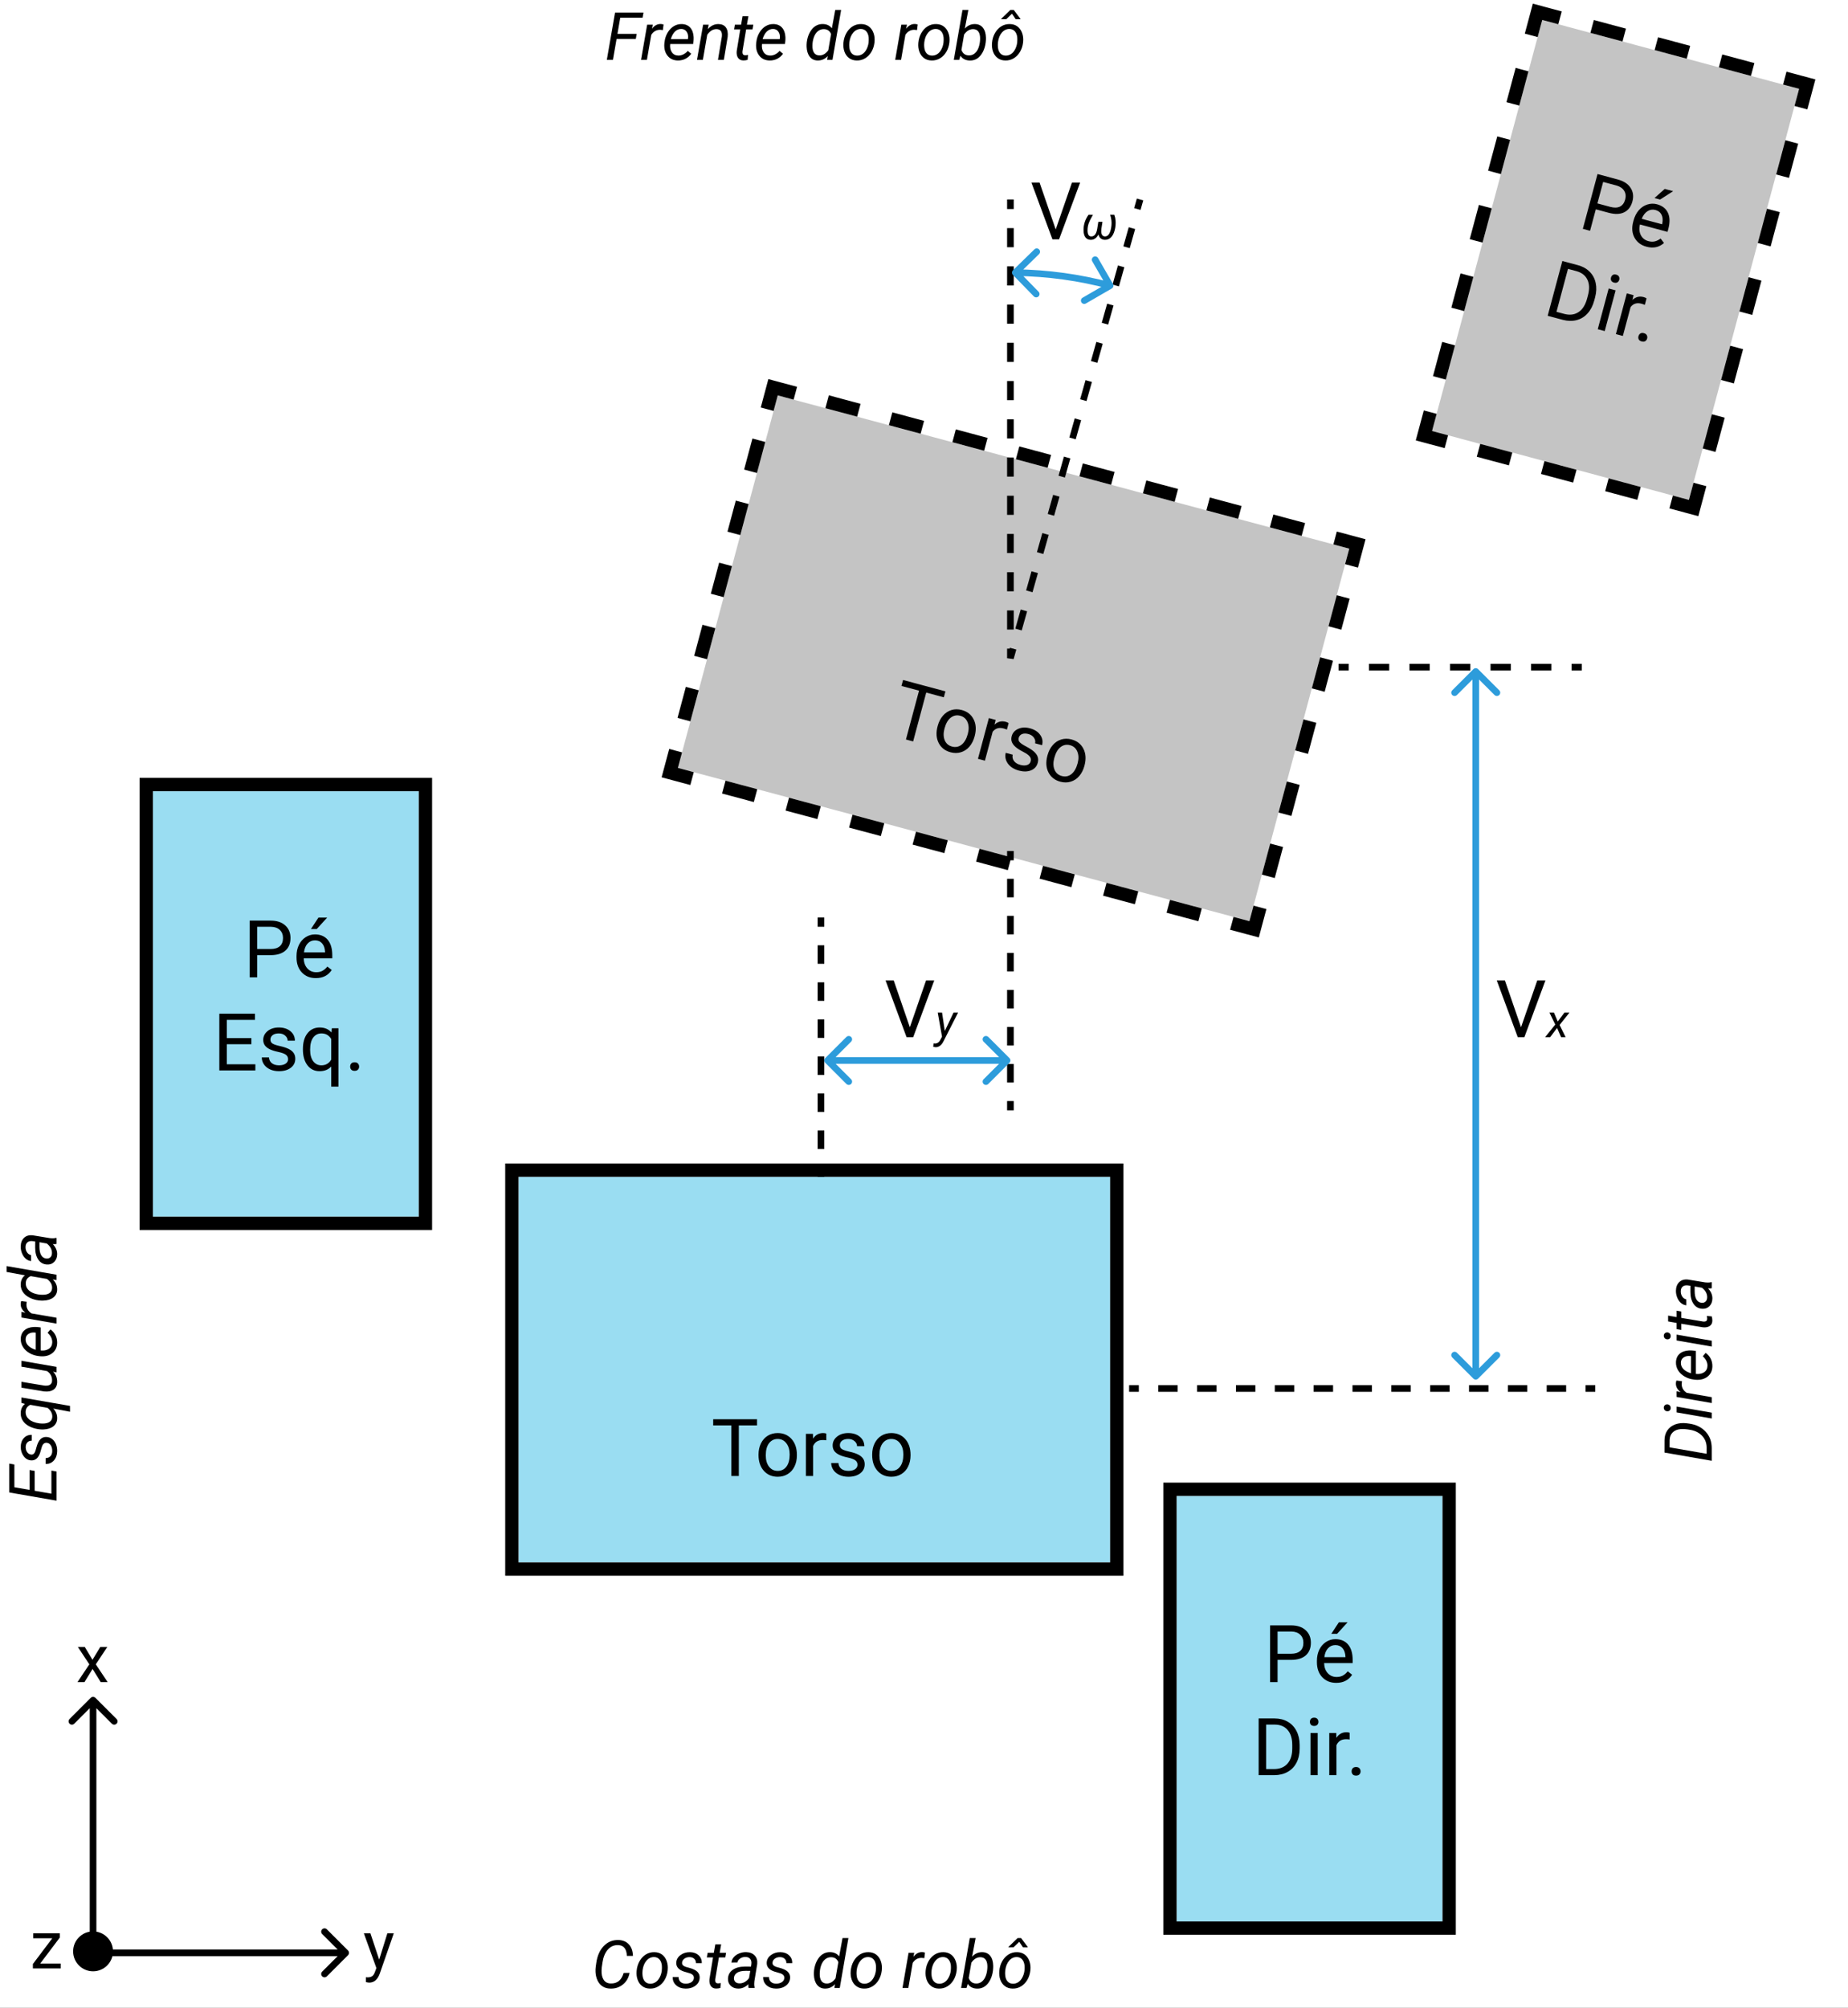 <svg width="278" height="302" viewBox="0 0 278 302" version="1.1" xmlns="http://www.w3.org/2000/svg" xmlns:xlink="http://www.w3.org/1999/xlink">
<rect x="0" y="0" width="278" height="302" fill="#333333" stroke="none"/>
<title>velocities-diagram</title>
<desc>Created using Figma</desc>
<g id="Canvas" transform="translate(-813 438)">
<clipPath id="clip-0" clip-rule="evenodd">
<path d="M 813 -438L 1091 -438L 1091 -136L 813 -136L 813 -438Z" fill="#FFFFFF"/>
</clipPath>
<g id="velocities-diagram" clip-path="url(#clip-0)">
<path d="M 813 -438L 1091 -438L 1091 -136L 813 -136L 813 -438Z" fill="#FFFFFF"/>
<g id="Group">
<g id="Rectangle">
<use xlink:href="#path0_fill" transform="translate(836 -319)" fill="#9ADDF2"/>
</g>
<g id="Rectangle (Stroke)">
<use xlink:href="#path1_fill" transform="translate(834 -321)"/>
</g>
<g id="P&#195;&#169; Esq.">
<use xlink:href="#path2_fill" transform="translate(845 -302)"/>
</g>
</g>
<g id="Group">
<g id="Rectangle">
<use xlink:href="#path0_fill" transform="translate(990 -213)" fill="#9ADDF2"/>
</g>
<g id="Rectangle (Stroke)">
<use xlink:href="#path1_fill" transform="translate(988 -215)"/>
</g>
<g id="P&#195;&#169; Dir.">
<use xlink:href="#path3_fill" transform="translate(1001 -196)"/>
</g>
</g>
<g id="Group">
<g id="Rectangle">
<use xlink:href="#path0_fill" transform="matrix(0.966 0.259 -0.259 0.966 1045 -435)" fill="#C4C4C4"/>
</g>
<g id="Rectangle (Stroke)">
<use xlink:href="#path4_fill" transform="matrix(0.966 0.259 -0.259 0.966 1043.59 -437.449)"/>
</g>
<g id="P&#195;&#169; Dir.">
<use xlink:href="#path3_fill" transform="matrix(0.966 0.259 -0.259 0.966 1051 -415)"/>
</g>
</g>
<g id="Rectangle">
<g id="Rectangle">
<use xlink:href="#path5_fill" transform="translate(891 -261)" fill="#9ADDF2"/>
</g>
<g id="Rectangle (Stroke)">
<use xlink:href="#path6_fill" transform="translate(889 -263)"/>
</g>
<g id="Torso">
<use xlink:href="#path7_fill" transform="translate(920 -227)"/>
</g>
</g>
<g id="Rectangle">
<g id="Rectangle">
<use xlink:href="#path5_fill" transform="matrix(0.966 0.259 -0.259 0.966 930 -378.529)" fill="#C4C4C4"/>
</g>
<g id="Rectangle (Stroke)">
<use xlink:href="#path8_fill" transform="matrix(0.966 0.259 -0.259 0.966 928.586 -380.979)"/>
</g>
<g id="Torso">
<use xlink:href="#path7_fill" transform="matrix(0.966 0.259 -0.259 0.966 949.212 -338.182)"/>
</g>
</g>
<g id="Line">
<use xlink:href="#path9_stroke" transform="matrix(1 -2.62903e-24 2.71545e-24 1 982.856 -229.161)"/>
</g>
<g id="Line">
<use xlink:href="#path10_stroke" transform="matrix(1 -2.62903e-24 2.71545e-24 1 1014.36 -337.657)"/>
</g>
<g id="Line">
<use xlink:href="#path11_stroke" transform="matrix(6.12323e-17 1 -1 6.12323e-17 936.5 -300)"/>
</g>
<g id="Line">
<use xlink:href="#path12_stroke" transform="matrix(6.12323e-17 1 -1 6.12323e-17 984.5 -408)"/>
</g>
<g id="Line">
<use xlink:href="#path11_stroke" transform="matrix(2.77556e-17 -1 1 2.77556e-17 965 -271)"/>
</g>
<g id="Line 3">
<use xlink:href="#path13_stroke" transform="translate(937.5 -278.5)" fill="#2D9CDB"/>
</g>
<g id="Vy">
<use xlink:href="#path14_fill" transform="translate(946 -293)"/>
</g>
<g id="Vx">
<use xlink:href="#path15_fill" transform="translate(1038 -293)"/>
</g>
<g id="V&#207;&#137;">
<use xlink:href="#path16_fill" transform="translate(968 -413)"/>
</g>
<g id="Arrow 2">
<use xlink:href="#path17_stroke" transform="matrix(6.12323e-17 1 -1 6.12323e-17 1035 -337)" fill="#2D9CDB"/>
</g>
<g id="Ellipse 3">
<use xlink:href="#path18_stroke" transform="translate(965.736 -396.995)" fill="#2D9CDB"/>
</g>
<g id="Axis">
<g id="x">
<use xlink:href="#path19_fill" transform="translate(823 -194)"/>
</g>
<g id="y">
<use xlink:href="#path20_fill" transform="translate(866.06 -150.931)"/>
</g>
<g id="z">
<use xlink:href="#path21_fill" transform="translate(816.06 -150.931)"/>
</g>
<g id="Arrow">
<use xlink:href="#path22_stroke" transform="matrix(-4.37114e-08 -1 1 -4.37114e-08 827 -144.278)"/>
</g>
<g id="Ellipse 2">
<use xlink:href="#path23_fill" transform="translate(824 -147.5)"/>
</g>
</g>
<g id="Frente do rob&#195;&#180;">
<use xlink:href="#path24_fill" transform="translate(904 -438)"/>
</g>
<g id="Costas do rob&#195;&#180;">
<use xlink:href="#path25_fill" transform="translate(902 -148)"/>
</g>
<g id="Direita">
<use xlink:href="#path26_fill" transform="matrix(6.12323e-17 -1 1 6.12323e-17 1061.5 -218)"/>
</g>
<g id="Esquerda">
<use xlink:href="#path27_fill" transform="matrix(6.12323e-17 -1 1 6.12323e-17 812.5 -212)"/>
</g>
</g>
</g>
<defs>
<path id="path0_fill" d="M 0 0L 40 0L 40 64L 0 64L 0 0Z"/>
<path id="path1_fill" fill-rule="evenodd" d="M 0 0L 2 0L 42 0L 44 0L 44 2L 44 66L 44 68L 42 68L 2 68L 0 68L 0 66L 0 2L 0 0ZM 4 2L 2 2L 2 4L 2 64L 2 66L 4 66L 40 66L 42 66L 42 64L 42 4L 42 2L 40 2L 4 2Z"/>
<path id="path2_fill" d="M 6.689 7.66L 6.689 11L 5.564 11L 5.564 2.469L 8.711 2.469C 9.645 2.469 10.375 2.707 10.902 3.184C 11.434 3.66 11.699 4.291 11.699 5.076C 11.699 5.904 11.44 6.543 10.92 6.992C 10.404 7.438 9.664 7.66 8.699 7.66L 6.689 7.66ZM 6.689 6.74L 8.711 6.74C 9.312 6.74 9.773 6.6 10.094 6.318C 10.414 6.033 10.574 5.623 10.574 5.088C 10.574 4.58 10.414 4.174 10.094 3.869C 9.773 3.564 9.334 3.406 8.775 3.395L 6.689 3.395L 6.689 6.74ZM 15.514 11.117C 14.654 11.117 13.955 10.836 13.416 10.273C 12.877 9.707 12.607 8.951 12.607 8.006L 12.607 7.807C 12.607 7.178 12.727 6.617 12.965 6.125C 13.207 5.629 13.543 5.242 13.973 4.965C 14.406 4.684 14.875 4.543 15.379 4.543C 16.203 4.543 16.844 4.814 17.301 5.357C 17.758 5.9 17.986 6.678 17.986 7.689L 17.986 8.141L 13.691 8.141C 13.707 8.766 13.889 9.271 14.236 9.658C 14.588 10.041 15.033 10.232 15.572 10.232C 15.955 10.232 16.279 10.154 16.545 9.998C 16.811 9.842 17.043 9.635 17.242 9.377L 17.904 9.893C 17.373 10.709 16.576 11.117 15.514 11.117ZM 15.379 5.434C 14.941 5.434 14.574 5.594 14.277 5.914C 13.98 6.23 13.797 6.676 13.727 7.25L 16.902 7.25L 16.902 7.168C 16.871 6.617 16.723 6.191 16.457 5.891C 16.191 5.586 15.832 5.434 15.379 5.434ZM 15.906 2.012L 17.219 2.012L 15.648 3.734L 14.775 3.734L 15.906 2.012ZM 5.816 21.057L 2.119 21.057L 2.119 24.08L 6.414 24.08L 6.414 25L 0.994 25L 0.994 16.469L 6.355 16.469L 6.355 17.395L 2.119 17.395L 2.119 20.137L 5.816 20.137L 5.816 21.057ZM 11.336 23.318C 11.336 23.025 11.225 22.799 11.002 22.639C 10.783 22.475 10.398 22.334 9.848 22.217C 9.301 22.1 8.865 21.959 8.541 21.795C 8.221 21.631 7.982 21.436 7.826 21.209C 7.674 20.982 7.598 20.713 7.598 20.4C 7.598 19.881 7.816 19.441 8.254 19.082C 8.695 18.723 9.258 18.543 9.941 18.543C 10.66 18.543 11.242 18.729 11.688 19.1C 12.137 19.471 12.361 19.945 12.361 20.523L 11.271 20.523C 11.271 20.227 11.145 19.971 10.891 19.756C 10.641 19.541 10.324 19.434 9.941 19.434C 9.547 19.434 9.238 19.52 9.016 19.691C 8.793 19.863 8.682 20.088 8.682 20.365C 8.682 20.627 8.785 20.824 8.992 20.957C 9.199 21.09 9.572 21.217 10.111 21.338C 10.654 21.459 11.094 21.604 11.43 21.771C 11.766 21.939 12.014 22.143 12.174 22.381C 12.338 22.615 12.42 22.902 12.42 23.242C 12.42 23.809 12.193 24.264 11.74 24.607C 11.287 24.947 10.699 25.117 9.977 25.117C 9.469 25.117 9.02 25.027 8.629 24.848C 8.238 24.668 7.932 24.418 7.709 24.098C 7.49 23.773 7.381 23.424 7.381 23.049L 8.465 23.049C 8.484 23.412 8.629 23.701 8.898 23.916C 9.172 24.127 9.531 24.232 9.977 24.232C 10.387 24.232 10.715 24.15 10.961 23.986C 11.211 23.818 11.336 23.596 11.336 23.318ZM 13.568 21.777C 13.568 20.781 13.797 19.994 14.254 19.416C 14.711 18.834 15.324 18.543 16.094 18.543C 16.844 18.543 17.436 18.795 17.869 19.299L 17.916 18.66L 18.912 18.66L 18.912 27.438L 17.828 27.438L 17.828 24.414C 17.391 24.883 16.809 25.117 16.082 25.117C 15.316 25.117 14.705 24.82 14.248 24.227C 13.795 23.629 13.568 22.838 13.568 21.854L 13.568 21.777ZM 14.652 21.9C 14.652 22.627 14.805 23.197 15.109 23.611C 15.418 24.025 15.832 24.232 16.352 24.232C 16.996 24.232 17.488 23.947 17.828 23.377L 17.828 20.271C 17.484 19.713 16.996 19.434 16.363 19.434C 15.84 19.434 15.424 19.643 15.115 20.061C 14.807 20.475 14.652 21.088 14.652 21.9ZM 20.676 24.432C 20.676 24.244 20.73 24.088 20.84 23.963C 20.953 23.838 21.121 23.775 21.344 23.775C 21.566 23.775 21.734 23.838 21.848 23.963C 21.965 24.088 22.023 24.244 22.023 24.432C 22.023 24.611 21.965 24.762 21.848 24.883C 21.734 25.004 21.566 25.064 21.344 25.064C 21.121 25.064 20.953 25.004 20.84 24.883C 20.73 24.762 20.676 24.611 20.676 24.432Z"/>
<path id="path3_fill" d="M 4.189 7.66L 4.189 11L 3.064 11L 3.064 2.469L 6.211 2.469C 7.145 2.469 7.875 2.707 8.402 3.184C 8.934 3.66 9.199 4.291 9.199 5.076C 9.199 5.904 8.939 6.543 8.42 6.992C 7.904 7.438 7.164 7.66 6.199 7.66L 4.189 7.66ZM 4.189 6.74L 6.211 6.74C 6.812 6.74 7.273 6.6 7.594 6.318C 7.914 6.033 8.074 5.623 8.074 5.088C 8.074 4.58 7.914 4.174 7.594 3.869C 7.273 3.564 6.834 3.406 6.275 3.395L 4.189 3.395L 4.189 6.74ZM 13.014 11.117C 12.154 11.117 11.455 10.836 10.916 10.273C 10.377 9.707 10.107 8.951 10.107 8.006L 10.107 7.807C 10.107 7.178 10.227 6.617 10.465 6.125C 10.707 5.629 11.043 5.242 11.473 4.965C 11.906 4.684 12.375 4.543 12.879 4.543C 13.703 4.543 14.344 4.814 14.801 5.357C 15.258 5.9 15.486 6.678 15.486 7.689L 15.486 8.141L 11.191 8.141C 11.207 8.766 11.389 9.271 11.736 9.658C 12.088 10.041 12.533 10.232 13.072 10.232C 13.455 10.232 13.779 10.154 14.045 9.998C 14.31 9.842 14.543 9.635 14.742 9.377L 15.404 9.893C 14.873 10.709 14.076 11.117 13.014 11.117ZM 12.879 5.434C 12.441 5.434 12.074 5.594 11.777 5.914C 11.48 6.23 11.297 6.676 11.227 7.25L 14.402 7.25L 14.402 7.168C 14.371 6.617 14.223 6.191 13.957 5.891C 13.691 5.586 13.332 5.434 12.879 5.434ZM 13.406 2.012L 14.719 2.012L 13.148 3.734L 12.275 3.734L 13.406 2.012ZM 1.342 25L 1.342 16.469L 3.75 16.469C 4.492 16.469 5.148 16.633 5.719 16.961C 6.289 17.289 6.729 17.756 7.037 18.361C 7.35 18.967 7.508 19.662 7.512 20.447L 7.512 20.992C 7.512 21.797 7.355 22.502 7.043 23.107C 6.734 23.713 6.291 24.178 5.713 24.502C 5.139 24.826 4.469 24.992 3.703 25L 1.342 25ZM 2.467 17.395L 2.467 24.08L 3.65 24.08C 4.518 24.08 5.191 23.811 5.672 23.271C 6.156 22.732 6.398 21.965 6.398 20.969L 6.398 20.471C 6.398 19.502 6.17 18.75 5.713 18.215C 5.26 17.676 4.615 17.402 3.779 17.395L 2.467 17.395ZM 10.225 25L 9.141 25L 9.141 18.66L 10.225 18.66L 10.225 25ZM 9.053 16.979C 9.053 16.803 9.105 16.654 9.211 16.533C 9.32 16.412 9.48 16.352 9.691 16.352C 9.902 16.352 10.062 16.412 10.172 16.533C 10.281 16.654 10.336 16.803 10.336 16.979C 10.336 17.154 10.281 17.301 10.172 17.418C 10.062 17.535 9.902 17.594 9.691 17.594C 9.48 17.594 9.32 17.535 9.211 17.418C 9.105 17.301 9.053 17.154 9.053 16.979ZM 15.029 19.633C 14.865 19.605 14.688 19.592 14.496 19.592C 13.785 19.592 13.303 19.895 13.049 20.5L 13.049 25L 11.965 25L 11.965 18.66L 13.02 18.66L 13.037 19.393C 13.393 18.826 13.896 18.543 14.549 18.543C 14.76 18.543 14.92 18.57 15.029 18.625L 15.029 19.633ZM 15.328 24.432C 15.328 24.244 15.383 24.088 15.492 23.963C 15.605 23.838 15.773 23.775 15.996 23.775C 16.219 23.775 16.387 23.838 16.5 23.963C 16.617 24.088 16.676 24.244 16.676 24.432C 16.676 24.611 16.617 24.762 16.5 24.883C 16.387 25.004 16.219 25.064 15.996 25.064C 15.773 25.064 15.605 25.004 15.492 24.883C 15.383 24.762 15.328 24.611 15.328 24.432Z"/>
<path id="path4_fill" fill-rule="evenodd" d="M 2 4.667L 1 4.667L 0 4.667L 0 2L 0 0L 2 0L 4.5 0L 4.5 1L 4.5 2L 4 2L 3 2L 2 2L 2 3L 2 4L 2 4.667ZM 9.5 2L 9.5 1L 9.5 0L 14.5 0L 14.5 1L 14.5 2L 9.5 2ZM 19.5 2L 19.5 1L 19.5 0L 24.5 0L 24.5 1L 24.5 2L 19.5 2ZM 29.5 2L 29.5 1L 29.5 0L 34.5 0L 34.5 1L 34.5 2L 29.5 2ZM 39.5 2L 39.5 1L 39.5 0L 42 0L 44 0L 44 2L 44 4.667L 43 4.667L 42 4.667L 42 4L 42 3L 42 2L 41 2L 40 2L 39.5 2ZM 42 10L 43 10L 44 10L 44 15.333L 43 15.333L 42 15.333L 42 10ZM 42 20.667L 43 20.667L 44 20.667L 44 26L 43 26L 42 26L 42 20.667ZM 42 31.333L 43 31.333L 44 31.333L 44 36.667L 43 36.667L 42 36.667L 42 31.333ZM 42 42L 43 42L 44 42L 44 47.333L 43 47.333L 42 47.333L 42 42ZM 42 52.667L 43 52.667L 44 52.667L 44 58L 43 58L 42 58L 42 52.667ZM 42 63.333L 43 63.333L 44 63.333L 44 66L 44 68L 42 68L 39.5 68L 39.5 67L 39.5 66L 40 66L 41 66L 42 66L 42 65L 42 64L 42 63.333ZM 2 10L 1 10L 0 10L 0 15.333L 1 15.333L 2 15.333L 2 10ZM 2 20.667L 1 20.667L 0 20.667L 0 26L 1 26L 2 26L 2 20.667ZM 2 31.333L 1 31.333L 0 31.333L 0 36.667L 1 36.667L 2 36.667L 2 31.333ZM 2 42L 1 42L 0 42L 0 47.333L 1 47.333L 2 47.333L 2 42ZM 2 52.667L 1 52.667L 0 52.667L 0 58L 1 58L 2 58L 2 52.667ZM 2 63.333L 1 63.333L 0 63.333L 0 66L 0 68L 2 68L 4.5 68L 4.5 67L 4.5 66L 4 66L 3 66L 2 66L 2 65L 2 64L 2 63.333ZM 9.5 66L 9.5 67L 9.5 68L 14.5 68L 14.5 67L 14.5 66L 9.5 66ZM 19.5 66L 19.5 67L 19.5 68L 24.5 68L 24.5 67L 24.5 66L 19.5 66ZM 29.5 66L 29.5 67L 29.5 68L 34.5 68L 34.5 67L 34.5 66L 29.5 66Z"/>
<path id="path5_fill" d="M 0 0L 89 0L 89 58L 0 58L 0 0Z"/>
<path id="path6_fill" fill-rule="evenodd" d="M 0 0L 2 0L 91 0L 93 0L 93 2L 93 60L 93 62L 91 62L 2 62L 0 62L 0 60L 0 2L 0 0ZM 4 2L 2 2L 2 4L 2 58L 2 60L 4 60L 89 60L 91 60L 91 58L 91 4L 91 2L 89 2L 4 2Z"/>
<path id="path7_fill" d="M 6.885 3.395L 4.143 3.395L 4.143 11L 3.023 11L 3.023 3.395L 0.287 3.395L 0.287 2.469L 6.885 2.469L 6.885 3.395ZM 7.107 7.771C 7.107 7.15 7.229 6.592 7.471 6.096C 7.717 5.6 8.057 5.217 8.49 4.947C 8.928 4.678 9.426 4.543 9.984 4.543C 10.848 4.543 11.545 4.842 12.076 5.439C 12.611 6.037 12.879 6.832 12.879 7.824L 12.879 7.9C 12.879 8.518 12.76 9.072 12.521 9.564C 12.287 10.053 11.949 10.434 11.508 10.707C 11.07 10.98 10.566 11.117 9.996 11.117C 9.137 11.117 8.439 10.818 7.904 10.221C 7.373 9.623 7.107 8.832 7.107 7.848L 7.107 7.771ZM 8.197 7.9C 8.197 8.604 8.359 9.168 8.684 9.594C 9.012 10.02 9.449 10.232 9.996 10.232C 10.547 10.232 10.984 10.018 11.309 9.588C 11.633 9.154 11.795 8.549 11.795 7.771C 11.795 7.076 11.629 6.514 11.297 6.084C 10.969 5.65 10.531 5.434 9.984 5.434C 9.449 5.434 9.018 5.646 8.689 6.072C 8.361 6.498 8.197 7.107 8.197 7.9ZM 17.303 5.633C 17.139 5.605 16.961 5.592 16.77 5.592C 16.059 5.592 15.576 5.895 15.322 6.5L 15.322 11L 14.238 11L 14.238 4.66L 15.293 4.66L 15.31 5.393C 15.666 4.826 16.17 4.543 16.822 4.543C 17.033 4.543 17.193 4.57 17.303 4.625L 17.303 5.633ZM 21.996 9.318C 21.996 9.025 21.885 8.799 21.662 8.639C 21.443 8.475 21.059 8.334 20.508 8.217C 19.961 8.1 19.525 7.959 19.201 7.795C 18.881 7.631 18.643 7.436 18.486 7.209C 18.334 6.982 18.258 6.713 18.258 6.4C 18.258 5.881 18.477 5.441 18.914 5.082C 19.355 4.723 19.918 4.543 20.602 4.543C 21.32 4.543 21.902 4.729 22.348 5.1C 22.797 5.471 23.021 5.945 23.021 6.523L 21.932 6.523C 21.932 6.227 21.805 5.971 21.551 5.756C 21.301 5.541 20.984 5.434 20.602 5.434C 20.207 5.434 19.898 5.52 19.676 5.691C 19.453 5.863 19.342 6.088 19.342 6.365C 19.342 6.627 19.445 6.824 19.652 6.957C 19.859 7.09 20.232 7.217 20.771 7.338C 21.314 7.459 21.754 7.604 22.09 7.771C 22.426 7.939 22.674 8.143 22.834 8.381C 22.998 8.615 23.08 8.902 23.08 9.242C 23.08 9.809 22.854 10.264 22.4 10.607C 21.947 10.947 21.359 11.117 20.637 11.117C 20.129 11.117 19.68 11.027 19.289 10.848C 18.898 10.668 18.592 10.418 18.369 10.098C 18.15 9.773 18.041 9.424 18.041 9.049L 19.125 9.049C 19.145 9.412 19.289 9.701 19.559 9.916C 19.832 10.127 20.191 10.232 20.637 10.232C 21.047 10.232 21.375 10.15 21.621 9.986C 21.871 9.818 21.996 9.596 21.996 9.318ZM 24.205 7.771C 24.205 7.15 24.326 6.592 24.568 6.096C 24.814 5.6 25.154 5.217 25.588 4.947C 26.025 4.678 26.523 4.543 27.082 4.543C 27.945 4.543 28.643 4.842 29.174 5.439C 29.709 6.037 29.977 6.832 29.977 7.824L 29.977 7.9C 29.977 8.518 29.857 9.072 29.619 9.564C 29.385 10.053 29.047 10.434 28.605 10.707C 28.168 10.98 27.664 11.117 27.094 11.117C 26.234 11.117 25.537 10.818 25.002 10.221C 24.471 9.623 24.205 8.832 24.205 7.848L 24.205 7.771ZM 25.295 7.9C 25.295 8.604 25.457 9.168 25.781 9.594C 26.109 10.02 26.547 10.232 27.094 10.232C 27.645 10.232 28.082 10.018 28.406 9.588C 28.73 9.154 28.893 8.549 28.893 7.771C 28.893 7.076 28.727 6.514 28.395 6.084C 28.066 5.65 27.629 5.434 27.082 5.434C 26.547 5.434 26.115 5.646 25.787 6.072C 25.459 6.498 25.295 7.107 25.295 7.9Z"/>
<path id="path8_fill" fill-rule="evenodd" d="M 2 4.417L 1 4.417L 0 4.417L 0 2L 0 0L 2 0L 4.472 0L 4.472 1L 4.472 2L 4 2L 3 2L 2 2L 2 3L 2 4L 2 4.417ZM 9.417 2L 9.417 1L 9.417 0L 14.361 0L 14.361 1L 14.361 2L 9.417 2ZM 19.306 2L 19.306 1L 19.306 0L 24.25 0L 24.25 1L 24.25 2L 19.306 2ZM 29.194 2L 29.194 1L 29.194 0L 34.139 0L 34.139 1L 34.139 2L 29.194 2ZM 39.083 2L 39.083 1L 39.083 0L 44.028 0L 44.028 1L 44.028 2L 39.083 2ZM 48.972 2L 48.972 1L 48.972 0L 53.917 0L 53.917 1L 53.917 2L 48.972 2ZM 58.861 2L 58.861 1L 58.861 0L 63.806 0L 63.806 1L 63.806 2L 58.861 2ZM 68.75 2L 68.75 1L 68.75 0L 73.694 0L 73.694 1L 73.694 2L 68.75 2ZM 78.639 2L 78.639 1L 78.639 0L 83.583 0L 83.583 1L 83.583 2L 78.639 2ZM 88.528 2L 88.528 1L 88.528 0L 91 0L 93 0L 93 2L 93 4.417L 92 4.417L 91 4.417L 91 4L 91 3L 91 2L 90 2L 89 2L 88.528 2ZM 91 9.25L 92 9.25L 93 9.25L 93 14.083L 92 14.083L 91 14.083L 91 9.25ZM 91 18.917L 92 18.917L 93 18.917L 93 23.75L 92 23.75L 91 23.75L 91 18.917ZM 91 28.583L 92 28.583L 93 28.583L 93 33.417L 92 33.417L 91 33.417L 91 28.583ZM 91 38.25L 92 38.25L 93 38.25L 93 43.083L 92 43.083L 91 43.083L 91 38.25ZM 91 47.917L 92 47.917L 93 47.917L 93 52.75L 92 52.75L 91 52.75L 91 47.917ZM 91 57.583L 92 57.583L 93 57.583L 93 60L 93 62L 91 62L 88.528 62L 88.528 61L 88.528 60L 89 60L 90 60L 91 60L 91 59L 91 58L 91 57.583ZM 2 9.25L 1 9.25L 0 9.25L 0 14.083L 1 14.083L 2 14.083L 2 9.25ZM 2 18.917L 1 18.917L 0 18.917L 0 23.75L 1 23.75L 2 23.75L 2 18.917ZM 2 28.583L 1 28.583L 0 28.583L 0 33.417L 1 33.417L 2 33.417L 2 28.583ZM 2 38.25L 1 38.25L 0 38.25L 0 43.083L 1 43.083L 2 43.083L 2 38.25ZM 2 47.917L 1 47.917L 0 47.917L 0 52.75L 1 52.75L 2 52.75L 2 47.917ZM 2 57.583L 1 57.583L 0 57.583L 0 60L 0 62L 2 62L 4.472 62L 4.472 61L 4.472 60L 4 60L 3 60L 2 60L 2 59L 2 58L 2 57.583ZM 9.417 60L 9.417 61L 9.417 62L 14.361 62L 14.361 61L 14.361 60L 9.417 60ZM 19.306 60L 19.306 61L 19.306 62L 24.25 62L 24.25 61L 24.25 60L 19.306 60ZM 29.194 60L 29.194 61L 29.194 62L 34.139 62L 34.139 61L 34.139 60L 29.194 60ZM 39.083 60L 39.083 61L 39.083 62L 44.028 62L 44.028 61L 44.028 60L 39.083 60ZM 48.972 60L 48.972 61L 48.972 62L 53.917 62L 53.917 61L 53.917 60L 48.972 60ZM 58.861 60L 58.861 61L 58.861 62L 63.806 62L 63.806 61L 63.806 60L 58.861 60ZM 68.75 60L 68.75 61L 68.75 62L 73.695 62L 73.695 61L 73.695 60L 68.75 60ZM 78.639 60L 78.639 61L 78.639 62L 83.583 62L 83.583 61L 83.583 60L 78.639 60Z"/>
<path id="path9_stroke" d="M 2.88153e-17 0.5L 1.461 0.5L 1.461 -0.5L -2.88153e-17 -0.5L 2.88153e-17 0.5ZM 4.383 0.5L 7.305 0.5L 7.305 -0.5L 4.383 -0.5L 4.383 0.5ZM 10.226 0.5L 13.148 0.5L 13.148 -0.5L 10.226 -0.5L 10.226 0.5ZM 16.07 0.5L 18.992 0.5L 18.992 -0.5L 16.07 -0.5L 16.07 0.5ZM 21.914 0.5L 24.836 0.5L 24.836 -0.5L 21.914 -0.5L 21.914 0.5ZM 27.758 0.5L 30.68 0.5L 30.68 -0.5L 27.758 -0.5L 27.758 0.5ZM 33.602 0.5L 36.523 0.5L 36.523 -0.5L 33.602 -0.5L 33.602 0.5ZM 39.445 0.5L 42.367 0.5L 42.367 -0.5L 39.445 -0.5L 39.445 0.5ZM 45.289 0.5L 48.211 0.5L 48.211 -0.5L 45.289 -0.5L 45.289 0.5ZM 51.133 0.5L 54.055 0.5L 54.055 -0.5L 51.133 -0.5L 51.133 0.5ZM 56.976 0.5L 59.898 0.5L 59.898 -0.5L 56.976 -0.5L 56.976 0.5ZM 62.82 0.5L 65.742 0.5L 65.742 -0.5L 62.82 -0.5L 62.82 0.5ZM 68.664 0.5L 70.125 0.5L 70.125 -0.5L 68.664 -0.5L 68.664 0.5Z"/>
<path id="path10_stroke" d="M 5.52293e-17 0.5L 1.524 0.5L 1.524 -0.5L -5.52293e-17 -0.5L 5.52293e-17 0.5ZM 4.573 0.5L 7.622 0.5L 7.622 -0.5L 4.573 -0.5L 4.573 0.5ZM 10.671 0.5L 13.72 0.5L 13.72 -0.5L 10.671 -0.5L 10.671 0.5ZM 16.769 0.5L 19.818 0.5L 19.818 -0.5L 16.769 -0.5L 16.769 0.5ZM 22.867 0.5L 25.916 0.5L 25.916 -0.5L 22.867 -0.5L 22.867 0.5ZM 28.965 0.5L 32.014 0.5L 32.014 -0.5L 28.965 -0.5L 28.965 0.5ZM 35.062 0.5L 36.587 0.5L 36.587 -0.5L 35.062 -0.5L 35.062 0.5Z"/>
<path id="path11_stroke" d="M 5.1812e-17 0.5L 1.393 0.5L 1.393 -0.5L -5.1812e-17 -0.5L 5.1812e-17 0.5ZM 4.179 0.5L 6.964 0.5L 6.964 -0.5L 4.179 -0.5L 4.179 0.5ZM 9.75 0.5L 12.536 0.5L 12.536 -0.5L 9.75 -0.5L 9.75 0.5ZM 15.321 0.5L 18.107 0.5L 18.107 -0.5L 15.321 -0.5L 15.321 0.5ZM 20.893 0.5L 23.679 0.5L 23.679 -0.5L 20.893 -0.5L 20.893 0.5ZM 26.464 0.5L 29.25 0.5L 29.25 -0.5L 26.464 -0.5L 26.464 0.5ZM 32.036 0.5L 34.821 0.5L 34.821 -0.5L 32.036 -0.5L 32.036 0.5ZM 37.607 0.5L 39 0.5L 39 -0.5L 37.607 -0.5L 37.607 0.5Z"/>
<path id="path12_stroke" d="M 69 19.5L 69 20L 69.136 19.019L 69 19.5ZM -0.136 0.481L 1.302 0.887L 1.573 -0.075L 0.136 -0.481L -0.136 0.481ZM 4.177 1.7L 7.052 2.512L 7.323 1.55L 4.448 0.738L 4.177 1.7ZM 9.927 3.325L 12.802 4.137L 13.073 3.175L 10.198 2.363L 9.927 3.325ZM 15.677 4.95L 18.552 5.762L 18.823 4.8L 15.948 3.988L 15.677 4.95ZM 21.427 6.575L 24.302 7.387L 24.573 6.425L 21.698 5.613L 21.427 6.575ZM 27.177 8.2L 30.052 9.012L 30.323 8.05L 27.448 7.238L 27.177 8.2ZM 32.926 9.825L 35.801 10.637L 36.074 9.675L 33.199 8.863L 32.926 9.825ZM 38.676 11.45L 41.551 12.262L 41.824 11.3L 38.949 10.488L 38.676 11.45ZM 44.426 13.075L 47.301 13.887L 47.574 12.925L 44.699 12.113L 44.426 13.075ZM 50.176 14.7L 53.051 15.512L 53.324 14.55L 50.449 13.738L 50.176 14.7ZM 55.926 16.325L 58.801 17.137L 59.074 16.175L 56.199 15.363L 55.926 16.325ZM 61.676 17.95L 64.552 18.762L 64.823 17.8L 61.949 16.988L 61.676 17.95ZM 67.427 19.575L 68.864 19.981L 69.136 19.019L 67.698 18.613L 67.427 19.575ZM 69 19L 67.562 19L 67.562 20L 69 20L 69 19ZM 64.688 19L 61.812 19L 61.812 20L 64.688 20L 64.688 19ZM 58.938 19L 56.062 19L 56.062 20L 58.938 20L 58.938 19ZM 53.188 19L 50.312 19L 50.312 20L 53.188 20L 53.188 19ZM 47.438 19L 44.562 19L 44.562 20L 47.438 20L 47.438 19ZM 41.688 19L 38.812 19L 38.812 20L 41.688 20L 41.688 19ZM 35.938 19L 33.062 19L 33.062 20L 35.938 20L 35.938 19ZM 30.188 19L 27.312 19L 27.312 20L 30.188 20L 30.188 19ZM 24.438 19L 21.562 19L 21.562 20L 24.438 20L 24.438 19ZM 18.688 19L 15.812 19L 15.812 20L 18.688 20L 18.688 19ZM 12.938 19L 10.062 19L 10.062 20L 12.938 20L 12.938 19ZM 7.188 19L 4.312 19L 4.312 20L 7.188 20L 7.188 19ZM 1.438 19L 0 19L 0 20L 1.438 20L 1.438 19Z"/>
<path id="path13_stroke" d="M -0.354 -0.354C -0.549 -0.158 -0.549 0.158 -0.354 0.354L 2.828 3.536C 3.024 3.731 3.34 3.731 3.536 3.536C 3.731 3.34 3.731 3.024 3.536 2.828L 0.707 0L 3.536 -2.828C 3.731 -3.024 3.731 -3.34 3.536 -3.536C 3.34 -3.731 3.024 -3.731 2.828 -3.536L -0.354 -0.354ZM 27.354 0.354C 27.549 0.158 27.549 -0.158 27.354 -0.354L 24.172 -3.536C 23.976 -3.731 23.66 -3.731 23.465 -3.536C 23.269 -3.34 23.269 -3.024 23.465 -2.828L 26.293 0L 23.465 2.828C 23.269 3.024 23.269 3.34 23.465 3.536C 23.66 3.731 23.976 3.731 24.172 3.536L 27.354 0.354ZM 0 0.5L 27 0.5L 27 -0.5L 0 -0.5L 0 0.5Z"/>
<path id="path14_fill" d="M 3.871 9.506L 6.308 2.469L 7.539 2.469L 4.375 11L 3.378 11L 0.22 2.469L 1.445 2.469L 3.871 9.506ZM 9.129 10.067L 10.445 7.302L 11.128 7.302L 8.934 11.615C 8.629 12.214 8.237 12.511 7.758 12.504C 7.674 12.502 7.55 12.481 7.386 12.442L 7.44 11.93L 7.601 11.947C 7.797 11.956 7.966 11.912 8.107 11.813C 8.25 11.718 8.377 11.562 8.486 11.345L 8.709 10.921L 8.069 7.302L 8.715 7.302L 9.129 10.067Z"/>
<path id="path15_fill" d="M 3.814 9.506L 6.252 2.469L 7.482 2.469L 4.318 11L 3.322 11L 0.164 2.469L 1.389 2.469L 3.814 9.506ZM 9.336 8.648L 10.341 7.302L 11.1 7.302L 9.616 9.161L 10.519 11L 9.845 11L 9.233 9.619L 8.191 11L 7.436 11L 8.963 9.1L 8.088 7.302L 8.765 7.302L 9.336 8.648Z"/>
<path id="path16_fill" d="M 3.814 9.506L 6.252 2.469L 7.482 2.469L 4.318 11L 3.322 11L 0.164 2.469L 1.389 2.469L 3.814 9.506ZM 9.421 7.305L 9.175 7.739C 9.004 8.038 8.867 8.336 8.762 8.635C 8.659 8.933 8.606 9.264 8.601 9.626L 8.601 9.66C 8.601 9.95 8.646 10.171 8.734 10.323C 8.826 10.474 8.955 10.552 9.124 10.559C 9.605 10.589 9.914 10.222 10.05 9.459L 10.225 8.368L 10.847 8.368L 10.686 9.394C 10.672 9.501 10.664 9.62 10.662 9.752C 10.658 9.996 10.702 10.191 10.795 10.337C 10.889 10.48 11.027 10.555 11.209 10.559C 11.621 10.575 11.914 10.246 12.087 9.571C 12.206 9.106 12.242 8.639 12.197 8.17C 12.167 7.871 12.101 7.58 11.998 7.295L 12.624 7.302C 12.731 7.584 12.796 7.874 12.819 8.17C 12.858 8.667 12.813 9.153 12.685 9.629C 12.56 10.106 12.37 10.468 12.115 10.716C 11.86 10.962 11.555 11.081 11.202 11.072C 10.956 11.067 10.746 10.992 10.573 10.846C 10.4 10.698 10.291 10.501 10.245 10.255C 9.96 10.815 9.564 11.088 9.056 11.072C 8.821 11.065 8.622 10.998 8.458 10.87C 8.293 10.742 8.174 10.559 8.099 10.32C 8.026 10.081 7.993 9.815 8 9.523C 8.011 8.726 8.262 7.985 8.751 7.302L 9.421 7.305Z"/>
<path id="path17_stroke" d="M -0.354 -0.354C -0.549 -0.158 -0.549 0.158 -0.354 0.354L 2.828 3.536C 3.024 3.731 3.34 3.731 3.536 3.536C 3.731 3.34 3.731 3.024 3.536 2.828L 0.707 6.08239e-17L 3.536 -2.828C 3.731 -3.024 3.731 -3.34 3.536 -3.536C 3.34 -3.731 3.024 -3.731 2.828 -3.536L -0.354 -0.354ZM 106.354 0.354C 106.549 0.158 106.549 -0.158 106.354 -0.354L 103.172 -3.536C 102.976 -3.731 102.66 -3.731 102.464 -3.536C 102.269 -3.34 102.269 -3.024 102.464 -2.828L 105.293 4.0847e-19L 102.464 2.828C 102.269 3.024 102.269 3.34 102.464 3.536C 102.66 3.731 102.976 3.731 103.172 3.536L 106.354 0.354ZM 2.88832e-19 0.5L 106 0.5L 106 -0.5L -2.88832e-19 -0.5L 2.88832e-19 0.5Z"/>
<path id="path18_stroke" d="M -0.349 -0.358C -0.547 -0.165 -0.551 0.151 -0.358 0.349L 2.784 3.57C 2.977 3.768 3.294 3.772 3.491 3.579C 3.689 3.386 3.693 3.07 3.5 2.872L 0.707 0.009L 3.57 -2.784C 3.768 -2.977 3.772 -3.294 3.579 -3.491C 3.386 -3.689 3.07 -3.693 2.872 -3.5L -0.349 -0.358ZM 14.515 2.387C 14.754 2.248 14.835 1.942 14.697 1.703L 12.444 -2.192C 12.305 -2.431 11.999 -2.512 11.761 -2.374C 11.521 -2.236 11.44 -1.93 11.578 -1.691L 13.581 1.771L 10.119 3.775C 9.88 3.913 9.798 4.219 9.937 4.458C 10.075 4.697 10.381 4.778 10.62 4.64L 14.515 2.387ZM -0.006 0.5C 4.889 0.56 9.607 1.227 14.135 2.437L 14.393 1.471C 9.806 0.247 4.965 -0.437 0.006 -0.5L -0.006 0.5Z"/>
<path id="path19_fill" d="M 3.913 5.646L 5.085 3.717L 6.14 3.717L 4.411 6.329L 6.194 9L 5.149 9L 3.928 7.022L 2.707 9L 1.657 9L 3.44 6.329L 1.711 3.717L 2.756 3.717L 3.913 5.646Z"/>
<path id="path20_fill" d="M 3.982 7.677L 5.212 3.717L 6.179 3.717L 4.055 9.815C 3.726 10.694 3.204 11.134 2.487 11.134L 2.317 11.119L 1.98 11.056L 1.98 10.323L 2.224 10.343C 2.53 10.343 2.767 10.281 2.937 10.157C 3.109 10.034 3.251 9.807 3.361 9.479L 3.562 8.941L 1.677 3.717L 2.663 3.717L 3.982 7.677Z"/>
<path id="path21_fill" d="M 2.99 8.263L 6.081 8.263L 6.081 9L 1.887 9L 1.887 8.336L 4.802 4.464L 1.931 4.464L 1.931 3.717L 5.935 3.717L 5.935 4.356L 2.99 8.263Z"/>
<path id="path22_stroke" d="M 0 0L 0 -0.5L -0.5 -0.5L -0.5 0L 0 0ZM 38.354 0.354C 38.549 0.158 38.549 -0.158 38.354 -0.354L 35.172 -3.536C 34.976 -3.731 34.66 -3.731 34.465 -3.536C 34.269 -3.34 34.269 -3.024 34.465 -2.828L 37.293 0L 34.465 2.828C 34.269 3.024 34.269 3.34 34.465 3.536C 34.66 3.731 34.976 3.731 35.172 3.536L 38.354 0.354ZM -0.354 38.354C -0.158 38.549 0.158 38.549 0.354 38.354L 3.536 35.172C 3.731 34.976 3.731 34.66 3.536 34.465C 3.34 34.269 3.024 34.269 2.828 34.465L 0 37.293L -2.828 34.465C -3.024 34.269 -3.34 34.269 -3.536 34.465C -3.731 34.66 -3.731 34.976 -3.536 35.172L -0.354 38.354ZM 0 0.5L 38 0.5L 38 -0.5L 0 -0.5L 0 0.5ZM -0.5 0L -0.5 38L 0.5 38L 0.5 0L -0.5 0Z"/>
<path id="path23_fill" d="M 6 3C 6 4.657 4.657 6 3 6C 1.343 6 0 4.657 0 3C 0 1.343 1.343 0 3 0C 4.657 0 6 1.343 6 3Z"/>
<path id="path24_fill" d="M 4.644 5.86L 1.753 5.86L 1.206 9L 0.288 9L 1.523 1.891L 5.801 1.891L 5.664 2.662L 2.305 2.662L 1.885 5.094L 4.78 5.094L 4.644 5.86ZM 8.721 4.522L 8.306 4.479C 7.739 4.479 7.293 4.734 6.968 5.245L 6.318 9L 5.435 9L 6.353 3.717L 7.207 3.712L 7.075 4.327C 7.45 3.836 7.891 3.596 8.398 3.609C 8.506 3.609 8.646 3.634 8.818 3.683L 8.721 4.522ZM 10.952 9.098C 10.295 9.085 9.78 8.842 9.409 8.37C 9.038 7.898 8.882 7.294 8.94 6.559L 8.965 6.349C 9.02 5.825 9.175 5.346 9.429 4.913C 9.686 4.48 9.998 4.155 10.366 3.937C 10.734 3.715 11.131 3.609 11.558 3.619C 12.101 3.632 12.528 3.813 12.837 4.161C 13.146 4.509 13.315 4.981 13.345 5.577C 13.354 5.789 13.348 6 13.325 6.212L 13.271 6.617L 9.819 6.617C 9.761 7.096 9.839 7.503 10.054 7.838C 10.272 8.173 10.596 8.347 11.025 8.36C 11.546 8.373 12.028 8.139 12.471 7.657L 12.979 8.087C 12.757 8.406 12.471 8.657 12.119 8.839C 11.771 9.018 11.382 9.104 10.952 9.098ZM 11.514 4.356C 11.149 4.347 10.83 4.47 10.557 4.728C 10.287 4.985 10.072 5.367 9.912 5.875L 12.48 5.88L 12.5 5.802C 12.552 5.392 12.485 5.051 12.3 4.781C 12.117 4.508 11.855 4.366 11.514 4.356ZM 15.605 3.712L 15.479 4.381C 15.954 3.86 16.494 3.606 17.1 3.619C 17.598 3.632 17.965 3.805 18.203 4.137C 18.441 4.469 18.529 4.936 18.467 5.538L 17.891 9L 17.007 9L 17.588 5.523C 17.607 5.364 17.609 5.216 17.593 5.079C 17.537 4.623 17.269 4.391 16.787 4.381C 16.256 4.371 15.791 4.654 15.391 5.23L 14.736 9L 13.852 9L 14.771 3.717L 15.605 3.712ZM 21.587 2.438L 21.362 3.717L 22.324 3.717L 22.202 4.415L 21.245 4.415L 20.693 7.701C 20.684 7.786 20.682 7.864 20.689 7.936C 20.711 8.189 20.85 8.316 21.104 8.316C 21.211 8.316 21.354 8.3 21.533 8.268L 21.465 9.005C 21.253 9.063 21.038 9.093 20.82 9.093C 20.469 9.086 20.205 8.958 20.029 8.707C 19.854 8.453 19.785 8.113 19.824 7.687L 20.361 4.415L 19.429 4.415L 19.551 3.717L 20.483 3.717L 20.708 2.438L 21.587 2.438ZM 24.761 9.098C 24.103 9.085 23.589 8.842 23.218 8.37C 22.847 7.898 22.69 7.294 22.749 6.559L 22.773 6.349C 22.829 5.825 22.983 5.346 23.237 4.913C 23.494 4.48 23.807 4.155 24.175 3.937C 24.543 3.715 24.94 3.609 25.366 3.619C 25.91 3.632 26.336 3.813 26.645 4.161C 26.955 4.509 27.124 4.981 27.153 5.577C 27.163 5.789 27.157 6 27.134 6.212L 27.08 6.617L 23.628 6.617C 23.569 7.096 23.648 7.503 23.862 7.838C 24.08 8.173 24.404 8.347 24.834 8.36C 25.355 8.373 25.837 8.139 26.279 7.657L 26.787 8.087C 26.566 8.406 26.279 8.657 25.928 8.839C 25.579 9.018 25.19 9.104 24.761 9.098ZM 25.322 4.356C 24.958 4.347 24.639 4.47 24.365 4.728C 24.095 4.985 23.88 5.367 23.721 5.875L 26.289 5.88L 26.309 5.802C 26.361 5.392 26.294 5.051 26.108 4.781C 25.926 4.508 25.664 4.366 25.322 4.356ZM 30.366 6.349C 30.431 5.812 30.579 5.327 30.811 4.894C 31.042 4.461 31.326 4.137 31.665 3.922C 32.004 3.707 32.376 3.604 32.783 3.614C 33.372 3.627 33.825 3.842 34.141 4.259L 34.648 1.5L 35.532 1.5L 34.233 9L 33.428 9L 33.52 8.434C 33.104 8.889 32.59 9.111 31.977 9.098C 31.489 9.085 31.1 8.894 30.811 8.526C 30.521 8.155 30.365 7.659 30.342 7.037C 30.332 6.845 30.34 6.616 30.366 6.349ZM 31.216 6.856C 31.206 7.322 31.289 7.683 31.465 7.94C 31.641 8.198 31.898 8.329 32.236 8.336C 32.747 8.359 33.202 8.102 33.599 7.564L 34.019 5.123C 33.823 4.641 33.468 4.394 32.954 4.381C 32.606 4.371 32.298 4.477 32.031 4.698C 31.768 4.916 31.566 5.224 31.426 5.621C 31.289 6.015 31.219 6.427 31.216 6.856ZM 38.565 3.619C 39.007 3.626 39.386 3.746 39.702 3.98C 40.018 4.215 40.251 4.539 40.4 4.952C 40.553 5.362 40.605 5.812 40.557 6.3L 40.547 6.407C 40.485 6.922 40.332 7.387 40.088 7.804C 39.844 8.217 39.528 8.539 39.141 8.771C 38.753 9.002 38.328 9.111 37.866 9.098C 37.427 9.091 37.047 8.971 36.728 8.736C 36.413 8.502 36.182 8.183 36.035 7.779C 35.889 7.376 35.837 6.931 35.879 6.446C 35.928 5.899 36.076 5.408 36.323 4.972C 36.571 4.535 36.888 4.199 37.275 3.961C 37.666 3.72 38.096 3.606 38.565 3.619ZM 36.768 6.451C 36.745 6.656 36.745 6.869 36.768 7.091C 36.8 7.475 36.914 7.781 37.109 8.009C 37.308 8.237 37.572 8.355 37.9 8.365C 38.193 8.375 38.464 8.303 38.711 8.15C 38.958 7.994 39.167 7.76 39.336 7.447C 39.505 7.135 39.614 6.788 39.663 6.407C 39.689 6.108 39.694 5.855 39.678 5.65C 39.639 5.257 39.52 4.946 39.321 4.718C 39.123 4.49 38.859 4.369 38.53 4.356C 38.075 4.347 37.687 4.526 37.368 4.894C 37.049 5.261 36.852 5.743 36.777 6.339L 36.768 6.451ZM 46.953 4.522L 46.538 4.479C 45.972 4.479 45.526 4.734 45.2 5.245L 44.551 9L 43.667 9L 44.585 3.717L 45.44 3.712L 45.308 4.327C 45.682 3.836 46.123 3.596 46.631 3.609C 46.738 3.609 46.878 3.634 47.051 3.683L 46.953 4.522ZM 49.834 3.619C 50.277 3.626 50.656 3.746 50.972 3.98C 51.287 4.215 51.52 4.539 51.67 4.952C 51.823 5.362 51.875 5.812 51.826 6.3L 51.816 6.407C 51.755 6.922 51.602 7.387 51.357 7.804C 51.113 8.217 50.797 8.539 50.41 8.771C 50.023 9.002 49.598 9.111 49.136 9.098C 48.696 9.091 48.317 8.971 47.998 8.736C 47.682 8.502 47.451 8.183 47.305 7.779C 47.158 7.376 47.106 6.931 47.148 6.446C 47.197 5.899 47.345 5.408 47.593 4.972C 47.84 4.535 48.158 4.199 48.545 3.961C 48.935 3.72 49.365 3.606 49.834 3.619ZM 48.037 6.451C 48.014 6.656 48.014 6.869 48.037 7.091C 48.07 7.475 48.184 7.781 48.379 8.009C 48.578 8.237 48.841 8.355 49.17 8.365C 49.463 8.375 49.733 8.303 49.98 8.15C 50.228 7.994 50.436 7.76 50.605 7.447C 50.775 7.135 50.884 6.788 50.933 6.407C 50.959 6.108 50.964 5.855 50.947 5.65C 50.908 5.257 50.789 4.946 50.591 4.718C 50.392 4.49 50.129 4.369 49.8 4.356C 49.344 4.347 48.957 4.526 48.638 4.894C 48.319 5.261 48.122 5.743 48.047 6.339L 48.037 6.451ZM 57.28 6.383C 57.215 6.923 57.067 7.41 56.836 7.843C 56.605 8.276 56.325 8.596 55.996 8.805C 55.667 9.013 55.303 9.112 54.902 9.103C 54.264 9.09 53.791 8.85 53.481 8.385L 53.301 9L 52.485 9L 53.789 1.5L 54.673 1.5L 54.141 4.303C 54.564 3.834 55.078 3.606 55.684 3.619C 56.191 3.632 56.587 3.819 56.87 4.181C 57.153 4.542 57.303 5.04 57.319 5.675C 57.323 5.883 57.313 6.085 57.29 6.28L 57.28 6.383ZM 56.44 5.87C 56.45 5.395 56.37 5.032 56.201 4.781C 56.032 4.527 55.773 4.394 55.425 4.381C 54.875 4.368 54.409 4.645 54.028 5.211L 53.633 7.511C 53.828 8.048 54.194 8.323 54.731 8.336C 55.077 8.349 55.378 8.246 55.635 8.028C 55.895 7.81 56.092 7.506 56.226 7.115C 56.359 6.721 56.431 6.306 56.44 5.87ZM 60.918 3.619C 61.361 3.626 61.74 3.746 62.056 3.98C 62.371 4.215 62.604 4.539 62.754 4.952C 62.907 5.362 62.959 5.812 62.91 6.3L 62.9 6.407C 62.839 6.922 62.685 7.387 62.441 7.804C 62.197 8.217 61.882 8.539 61.494 8.771C 61.107 9.002 60.682 9.111 60.22 9.098C 59.78 9.091 59.401 8.971 59.082 8.736C 58.766 8.502 58.535 8.183 58.389 7.779C 58.242 7.376 58.19 6.931 58.232 6.446C 58.281 5.899 58.429 5.408 58.677 4.972C 58.924 4.535 59.242 4.199 59.629 3.961C 60.02 3.72 60.449 3.606 60.918 3.619ZM 59.121 6.451C 59.098 6.656 59.098 6.869 59.121 7.091C 59.154 7.475 59.268 7.781 59.463 8.009C 59.661 8.237 59.925 8.355 60.254 8.365C 60.547 8.375 60.817 8.303 61.065 8.15C 61.312 7.994 61.52 7.76 61.69 7.447C 61.859 7.135 61.968 6.788 62.017 6.407C 62.043 6.108 62.047 5.855 62.031 5.65C 61.992 5.257 61.873 4.946 61.675 4.718C 61.476 4.49 61.213 4.369 60.884 4.356C 60.428 4.347 60.041 4.526 59.722 4.894C 59.403 5.261 59.206 5.743 59.131 6.339L 59.121 6.451ZM 62.505 2.828L 62.505 2.896L 61.787 2.887L 61.235 2.062L 60.376 2.882L 59.629 2.896L 59.629 2.818L 60.986 1.5L 61.504 1.5L 62.505 2.828Z"/>
<path id="path25_fill" d="M 5.708 6.734C 5.571 7.47 5.238 8.053 4.707 8.482C 4.18 8.912 3.547 9.117 2.808 9.098C 2.368 9.088 1.984 8.98 1.655 8.775C 1.327 8.567 1.071 8.269 0.889 7.882C 0.706 7.491 0.605 7.06 0.586 6.588C 0.573 6.321 0.584 6.061 0.62 5.807L 0.703 5.221C 0.856 4.153 1.23 3.312 1.826 2.696C 2.425 2.078 3.153 1.777 4.009 1.793C 4.676 1.806 5.205 2.022 5.596 2.442C 5.986 2.859 6.193 3.438 6.216 4.181L 5.303 4.181C 5.26 3.185 4.87 2.647 4.131 2.569L 3.97 2.56C 3.354 2.543 2.84 2.773 2.427 3.248C 2.017 3.72 1.751 4.366 1.631 5.187L 1.523 5.924L 1.494 6.354C 1.475 6.952 1.58 7.429 1.812 7.784C 2.046 8.136 2.393 8.318 2.852 8.331C 3.346 8.347 3.755 8.229 4.077 7.975C 4.403 7.721 4.65 7.312 4.819 6.749L 5.708 6.734ZM 9.453 3.619C 9.896 3.626 10.275 3.746 10.591 3.98C 10.907 4.215 11.139 4.539 11.289 4.952C 11.442 5.362 11.494 5.812 11.445 6.3L 11.435 6.407C 11.374 6.922 11.221 7.387 10.977 7.804C 10.732 8.217 10.417 8.539 10.029 8.771C 9.642 9.002 9.217 9.111 8.755 9.098C 8.315 9.091 7.936 8.971 7.617 8.736C 7.301 8.502 7.07 8.183 6.924 7.779C 6.777 7.376 6.725 6.931 6.768 6.446C 6.816 5.899 6.965 5.408 7.212 4.972C 7.459 4.535 7.777 4.199 8.164 3.961C 8.555 3.72 8.984 3.606 9.453 3.619ZM 7.656 6.451C 7.633 6.656 7.633 6.869 7.656 7.091C 7.689 7.475 7.803 7.781 7.998 8.009C 8.197 8.237 8.46 8.355 8.789 8.365C 9.082 8.375 9.352 8.303 9.6 8.15C 9.847 7.994 10.055 7.76 10.225 7.447C 10.394 7.135 10.503 6.788 10.552 6.407C 10.578 6.108 10.583 5.855 10.566 5.65C 10.527 5.257 10.409 4.946 10.21 4.718C 10.011 4.49 9.748 4.369 9.419 4.356C 8.963 4.347 8.576 4.526 8.257 4.894C 7.938 5.261 7.741 5.743 7.666 6.339L 7.656 6.451ZM 15.376 7.569C 15.425 7.205 15.225 6.948 14.775 6.798L 13.857 6.529C 13.083 6.262 12.708 5.82 12.734 5.201C 12.757 4.736 12.969 4.355 13.369 4.059C 13.773 3.759 14.246 3.613 14.79 3.619C 15.324 3.626 15.757 3.782 16.089 4.088C 16.424 4.391 16.585 4.786 16.572 5.274L 15.693 5.27C 15.7 5.006 15.617 4.791 15.444 4.625C 15.272 4.459 15.042 4.373 14.756 4.366C 14.45 4.36 14.186 4.435 13.965 4.591C 13.76 4.737 13.641 4.929 13.608 5.167C 13.566 5.473 13.753 5.696 14.17 5.836L 14.614 5.958C 15.22 6.114 15.649 6.318 15.903 6.568C 16.157 6.819 16.274 7.13 16.255 7.501C 16.235 7.83 16.128 8.116 15.933 8.36C 15.737 8.604 15.477 8.792 15.151 8.922C 14.826 9.049 14.479 9.107 14.111 9.098C 13.551 9.091 13.089 8.928 12.725 8.609C 12.36 8.287 12.184 7.874 12.197 7.369L 13.081 7.374C 13.081 7.67 13.175 7.908 13.364 8.087C 13.553 8.266 13.812 8.355 14.141 8.355C 14.463 8.362 14.741 8.295 14.976 8.155C 15.21 8.012 15.343 7.817 15.376 7.569ZM 19.487 2.438L 19.263 3.717L 20.225 3.717L 20.102 4.415L 19.145 4.415L 18.594 7.701C 18.584 7.786 18.582 7.864 18.589 7.936C 18.612 8.189 18.75 8.316 19.004 8.316C 19.111 8.316 19.255 8.3 19.434 8.268L 19.365 9.005C 19.154 9.063 18.939 9.093 18.721 9.093C 18.369 9.086 18.105 8.958 17.93 8.707C 17.754 8.453 17.686 8.113 17.725 7.687L 18.262 4.415L 17.329 4.415L 17.451 3.717L 18.384 3.717L 18.608 2.438L 19.487 2.438ZM 23.608 9C 23.586 8.906 23.574 8.813 23.574 8.722L 23.589 8.443C 23.104 8.893 22.59 9.111 22.046 9.098C 21.58 9.091 21.201 8.945 20.908 8.658C 20.619 8.368 20.487 8.007 20.513 7.574C 20.545 7.014 20.789 6.578 21.245 6.266C 21.704 5.95 22.306 5.792 23.052 5.792L 23.975 5.797L 24.033 5.377C 24.066 5.061 24.004 4.812 23.848 4.63C 23.695 4.444 23.463 4.348 23.154 4.342C 22.852 4.335 22.583 4.41 22.349 4.566C 22.117 4.719 21.976 4.923 21.924 5.177L 21.035 5.182C 21.064 4.872 21.185 4.599 21.396 4.361C 21.608 4.12 21.88 3.935 22.212 3.805C 22.544 3.671 22.887 3.608 23.242 3.614C 23.792 3.627 24.22 3.795 24.526 4.117C 24.832 4.436 24.961 4.861 24.912 5.392L 24.482 8.009L 24.458 8.385C 24.451 8.564 24.471 8.741 24.517 8.917L 24.507 9L 23.608 9ZM 22.222 8.316C 22.505 8.323 22.772 8.256 23.023 8.116C 23.276 7.973 23.494 7.776 23.677 7.525L 23.867 6.437L 23.198 6.432C 22.642 6.432 22.215 6.52 21.919 6.695C 21.623 6.871 21.455 7.12 21.416 7.442C 21.387 7.69 21.444 7.896 21.587 8.062C 21.733 8.225 21.945 8.31 22.222 8.316ZM 28.98 7.569C 29.028 7.205 28.828 6.948 28.379 6.798L 27.461 6.529C 26.686 6.262 26.312 5.82 26.338 5.201C 26.361 4.736 26.572 4.355 26.973 4.059C 27.376 3.759 27.85 3.613 28.394 3.619C 28.927 3.626 29.36 3.782 29.692 4.088C 30.028 4.391 30.189 4.786 30.176 5.274L 29.297 5.27C 29.303 5.006 29.22 4.791 29.048 4.625C 28.875 4.459 28.646 4.373 28.359 4.366C 28.053 4.36 27.79 4.435 27.568 4.591C 27.363 4.737 27.244 4.929 27.212 5.167C 27.17 5.473 27.357 5.696 27.773 5.836L 28.218 5.958C 28.823 6.114 29.253 6.318 29.507 6.568C 29.761 6.819 29.878 7.13 29.858 7.501C 29.839 7.83 29.731 8.116 29.536 8.36C 29.341 8.604 29.08 8.792 28.755 8.922C 28.429 9.049 28.083 9.107 27.715 9.098C 27.155 9.091 26.693 8.928 26.328 8.609C 25.963 8.287 25.788 7.874 25.801 7.369L 26.685 7.374C 26.685 7.67 26.779 7.908 26.968 8.087C 27.157 8.266 27.415 8.355 27.744 8.355C 28.066 8.362 28.345 8.295 28.579 8.155C 28.814 8.012 28.947 7.817 28.98 7.569ZM 33.462 6.349C 33.527 5.812 33.675 5.327 33.906 4.894C 34.137 4.461 34.422 4.137 34.761 3.922C 35.099 3.707 35.472 3.604 35.879 3.614C 36.468 3.627 36.921 3.842 37.236 4.259L 37.744 1.5L 38.628 1.5L 37.329 9L 36.523 9L 36.616 8.434C 36.2 8.889 35.685 9.111 35.073 9.098C 34.585 9.085 34.196 8.894 33.906 8.526C 33.617 8.155 33.46 7.659 33.438 7.037C 33.428 6.845 33.436 6.616 33.462 6.349ZM 34.312 6.856C 34.302 7.322 34.385 7.683 34.56 7.94C 34.736 8.198 34.993 8.329 35.332 8.336C 35.843 8.359 36.297 8.102 36.694 7.564L 37.114 5.123C 36.919 4.641 36.564 4.394 36.05 4.381C 35.702 4.371 35.394 4.477 35.127 4.698C 34.863 4.916 34.661 5.224 34.522 5.621C 34.385 6.015 34.315 6.427 34.312 6.856ZM 41.66 3.619C 42.103 3.626 42.482 3.746 42.798 3.98C 43.114 4.215 43.346 4.539 43.496 4.952C 43.649 5.362 43.701 5.812 43.652 6.3L 43.643 6.407C 43.581 6.922 43.428 7.387 43.184 7.804C 42.94 8.217 42.624 8.539 42.236 8.771C 41.849 9.002 41.424 9.111 40.962 9.098C 40.523 9.091 40.143 8.971 39.824 8.736C 39.508 8.502 39.277 8.183 39.131 7.779C 38.984 7.376 38.932 6.931 38.975 6.446C 39.023 5.899 39.172 5.408 39.419 4.972C 39.666 4.535 39.984 4.199 40.371 3.961C 40.762 3.72 41.191 3.606 41.66 3.619ZM 39.863 6.451C 39.84 6.656 39.84 6.869 39.863 7.091C 39.896 7.475 40.01 7.781 40.205 8.009C 40.404 8.237 40.667 8.355 40.996 8.365C 41.289 8.375 41.559 8.303 41.807 8.15C 42.054 7.994 42.262 7.76 42.432 7.447C 42.601 7.135 42.71 6.788 42.759 6.407C 42.785 6.108 42.79 5.855 42.773 5.65C 42.734 5.257 42.616 4.946 42.417 4.718C 42.218 4.49 41.955 4.369 41.626 4.356C 41.17 4.347 40.783 4.526 40.464 4.894C 40.145 5.261 39.948 5.743 39.873 6.339L 39.863 6.451ZM 50.049 4.522L 49.634 4.479C 49.067 4.479 48.621 4.734 48.296 5.245L 47.647 9L 46.763 9L 47.681 3.717L 48.535 3.712L 48.403 4.327C 48.778 3.836 49.219 3.596 49.727 3.609C 49.834 3.609 49.974 3.634 50.147 3.683L 50.049 4.522ZM 52.93 3.619C 53.372 3.626 53.752 3.746 54.067 3.98C 54.383 4.215 54.616 4.539 54.766 4.952C 54.919 5.362 54.971 5.812 54.922 6.3L 54.912 6.407C 54.85 6.922 54.697 7.387 54.453 7.804C 54.209 8.217 53.893 8.539 53.506 8.771C 53.118 9.002 52.694 9.111 52.231 9.098C 51.792 9.091 51.413 8.971 51.094 8.736C 50.778 8.502 50.547 8.183 50.4 7.779C 50.254 7.376 50.202 6.931 50.244 6.446C 50.293 5.899 50.441 5.408 50.688 4.972C 50.936 4.535 51.253 4.199 51.641 3.961C 52.031 3.72 52.461 3.606 52.93 3.619ZM 51.133 6.451C 51.11 6.656 51.11 6.869 51.133 7.091C 51.165 7.475 51.279 7.781 51.475 8.009C 51.673 8.237 51.937 8.355 52.266 8.365C 52.559 8.375 52.829 8.303 53.076 8.15C 53.324 7.994 53.532 7.76 53.701 7.447C 53.87 7.135 53.98 6.788 54.028 6.407C 54.054 6.108 54.059 5.855 54.043 5.65C 54.004 5.257 53.885 4.946 53.687 4.718C 53.488 4.49 53.224 4.369 52.895 4.356C 52.44 4.347 52.052 4.526 51.733 4.894C 51.414 5.261 51.217 5.743 51.143 6.339L 51.133 6.451ZM 60.376 6.383C 60.311 6.923 60.163 7.41 59.932 7.843C 59.7 8.276 59.421 8.596 59.092 8.805C 58.763 9.013 58.398 9.112 57.998 9.103C 57.36 9.09 56.886 8.85 56.577 8.385L 56.397 9L 55.581 9L 56.885 1.5L 57.769 1.5L 57.236 4.303C 57.66 3.834 58.174 3.606 58.779 3.619C 59.287 3.632 59.683 3.819 59.966 4.181C 60.249 4.542 60.399 5.04 60.415 5.675C 60.418 5.883 60.408 6.085 60.386 6.28L 60.376 6.383ZM 59.536 5.87C 59.546 5.395 59.466 5.032 59.297 4.781C 59.128 4.527 58.869 4.394 58.52 4.381C 57.97 4.368 57.505 4.645 57.124 5.211L 56.728 7.511C 56.924 8.048 57.29 8.323 57.827 8.336C 58.172 8.349 58.473 8.246 58.73 8.028C 58.991 7.81 59.188 7.506 59.321 7.115C 59.455 6.721 59.526 6.306 59.536 5.87ZM 64.014 3.619C 64.456 3.626 64.836 3.746 65.151 3.98C 65.467 4.215 65.7 4.539 65.85 4.952C 66.003 5.362 66.055 5.812 66.006 6.3L 65.996 6.407C 65.934 6.922 65.781 7.387 65.537 7.804C 65.293 8.217 64.977 8.539 64.59 8.771C 64.203 9.002 63.778 9.111 63.315 9.098C 62.876 9.091 62.497 8.971 62.178 8.736C 61.862 8.502 61.631 8.183 61.484 7.779C 61.338 7.376 61.286 6.931 61.328 6.446C 61.377 5.899 61.525 5.408 61.773 4.972C 62.02 4.535 62.337 4.199 62.725 3.961C 63.115 3.72 63.545 3.606 64.014 3.619ZM 62.217 6.451C 62.194 6.656 62.194 6.869 62.217 7.091C 62.249 7.475 62.363 7.781 62.559 8.009C 62.757 8.237 63.021 8.355 63.35 8.365C 63.643 8.375 63.913 8.303 64.16 8.15C 64.408 7.994 64.616 7.76 64.785 7.447C 64.954 7.135 65.064 6.788 65.112 6.407C 65.138 6.108 65.143 5.855 65.127 5.65C 65.088 5.257 64.969 4.946 64.77 4.718C 64.572 4.49 64.308 4.369 63.98 4.356C 63.524 4.347 63.136 4.526 62.817 4.894C 62.498 5.261 62.301 5.743 62.227 6.339L 62.217 6.451ZM 65.601 2.828L 65.601 2.896L 64.883 2.887L 64.331 2.062L 63.472 2.882L 62.725 2.896L 62.725 2.818L 64.082 1.5L 64.6 1.5L 65.601 2.828Z"/>
<path id="path26_fill" d="M 0.288 9L 1.523 1.891L 3.369 1.896C 3.949 1.896 4.447 2.04 4.863 2.33C 5.283 2.62 5.584 3.02 5.767 3.531C 5.949 4.039 6.003 4.609 5.928 5.24L 5.879 5.597C 5.736 6.632 5.334 7.459 4.673 8.077C 4.012 8.692 3.182 9 2.183 9L 0.288 9ZM 2.305 2.662L 1.338 8.233L 2.241 8.238C 2.931 8.238 3.516 8.023 3.994 7.594C 4.476 7.164 4.788 6.575 4.932 5.826C 5.046 5.227 5.085 4.718 5.049 4.298C 5 3.793 4.832 3.399 4.546 3.116C 4.259 2.83 3.875 2.68 3.394 2.667L 2.305 2.662ZM 7.524 9L 6.646 9L 7.563 3.717L 8.442 3.717L 7.524 9ZM 8.252 1.788C 8.402 1.782 8.525 1.827 8.623 1.925C 8.724 2.019 8.774 2.145 8.774 2.301C 8.771 2.454 8.721 2.579 8.623 2.677C 8.529 2.774 8.405 2.826 8.252 2.833C 8.099 2.84 7.974 2.796 7.876 2.701C 7.778 2.607 7.731 2.483 7.734 2.33C 7.738 2.177 7.786 2.05 7.881 1.949C 7.975 1.848 8.099 1.795 8.252 1.788ZM 12.256 4.522L 11.841 4.479C 11.274 4.479 10.829 4.734 10.503 5.245L 9.854 9L 8.97 9L 9.888 3.717L 10.742 3.712L 10.61 4.327C 10.985 3.836 11.426 3.596 11.934 3.609C 12.041 3.609 12.181 3.634 12.354 3.683L 12.256 4.522ZM 14.487 9.098C 13.83 9.085 13.315 8.842 12.944 8.37C 12.573 7.898 12.417 7.294 12.476 6.559L 12.5 6.349C 12.555 5.825 12.71 5.346 12.964 4.913C 13.221 4.48 13.534 4.155 13.901 3.937C 14.269 3.715 14.666 3.609 15.093 3.619C 15.636 3.632 16.063 3.813 16.372 4.161C 16.681 4.509 16.851 4.981 16.88 5.577C 16.89 5.789 16.883 6 16.86 6.212L 16.807 6.617L 13.354 6.617C 13.296 7.096 13.374 7.503 13.589 7.838C 13.807 8.173 14.131 8.347 14.56 8.36C 15.081 8.373 15.563 8.139 16.006 7.657L 16.514 8.087C 16.292 8.406 16.006 8.657 15.654 8.839C 15.306 9.018 14.917 9.104 14.487 9.098ZM 15.049 4.356C 14.684 4.347 14.365 4.47 14.092 4.728C 13.822 4.985 13.607 5.367 13.447 5.875L 16.016 5.88L 16.035 5.802C 16.087 5.392 16.02 5.051 15.835 4.781C 15.653 4.508 15.391 4.366 15.049 4.356ZM 18.345 9L 17.466 9L 18.384 3.717L 19.263 3.717L 18.345 9ZM 19.072 1.788C 19.222 1.782 19.346 1.827 19.443 1.925C 19.544 2.019 19.595 2.145 19.595 2.301C 19.591 2.454 19.541 2.579 19.443 2.677C 19.349 2.774 19.225 2.826 19.072 2.833C 18.919 2.84 18.794 2.796 18.696 2.701C 18.599 2.607 18.551 2.483 18.555 2.33C 18.558 2.177 18.607 2.05 18.701 1.949C 18.796 1.848 18.919 1.795 19.072 1.788ZM 22.124 2.438L 21.899 3.717L 22.861 3.717L 22.739 4.415L 21.782 4.415L 21.23 7.701C 21.221 7.786 21.219 7.864 21.226 7.936C 21.248 8.189 21.387 8.316 21.641 8.316C 21.748 8.316 21.891 8.3 22.07 8.268L 22.002 9.005C 21.79 9.063 21.576 9.093 21.357 9.093C 21.006 9.086 20.742 8.958 20.566 8.707C 20.391 8.453 20.322 8.113 20.361 7.687L 20.898 4.415L 19.966 4.415L 20.088 3.717L 21.02 3.717L 21.245 2.438L 22.124 2.438ZM 26.245 9C 26.222 8.906 26.211 8.813 26.211 8.722L 26.226 8.443C 25.741 8.893 25.226 9.111 24.683 9.098C 24.217 9.091 23.838 8.945 23.545 8.658C 23.255 8.368 23.123 8.007 23.149 7.574C 23.182 7.014 23.426 6.578 23.882 6.266C 24.341 5.95 24.943 5.792 25.689 5.792L 26.611 5.797L 26.67 5.377C 26.703 5.061 26.641 4.812 26.484 4.63C 26.331 4.444 26.1 4.348 25.791 4.342C 25.488 4.335 25.22 4.41 24.985 4.566C 24.754 4.719 24.613 4.923 24.561 5.177L 23.672 5.182C 23.701 4.872 23.822 4.599 24.033 4.361C 24.245 4.12 24.517 3.935 24.849 3.805C 25.181 3.671 25.524 3.608 25.879 3.614C 26.429 3.627 26.857 3.795 27.163 4.117C 27.469 4.436 27.598 4.861 27.549 5.392L 27.119 8.009L 27.095 8.385C 27.088 8.564 27.108 8.741 27.153 8.917L 27.144 9L 26.245 9ZM 24.858 8.316C 25.142 8.323 25.409 8.256 25.659 8.116C 25.913 7.973 26.131 7.776 26.314 7.525L 26.504 6.437L 25.835 6.432C 25.278 6.432 24.852 6.52 24.556 6.695C 24.259 6.871 24.092 7.12 24.053 7.442C 24.023 7.69 24.08 7.896 24.224 8.062C 24.37 8.225 24.582 8.31 24.858 8.316Z"/>
<path id="path27_fill" d="M 4.766 5.714L 1.777 5.714L 1.338 8.233L 4.814 8.233L 4.678 9L 0.288 9L 1.523 1.891L 5.864 1.891L 5.728 2.662L 2.305 2.662L 1.909 4.947L 4.897 4.947L 4.766 5.714ZM 8.989 7.569C 9.038 7.205 8.838 6.948 8.389 6.798L 7.471 6.529C 6.696 6.262 6.322 5.82 6.348 5.201C 6.37 4.736 6.582 4.355 6.982 4.059C 7.386 3.759 7.86 3.613 8.403 3.619C 8.937 3.626 9.37 3.782 9.702 4.088C 10.037 4.391 10.199 4.786 10.185 5.274L 9.307 5.27C 9.313 5.006 9.23 4.791 9.058 4.625C 8.885 4.459 8.656 4.373 8.369 4.366C 8.063 4.36 7.799 4.435 7.578 4.591C 7.373 4.737 7.254 4.929 7.222 5.167C 7.179 5.473 7.367 5.696 7.783 5.836L 8.228 5.958C 8.833 6.114 9.263 6.318 9.517 6.568C 9.771 6.819 9.888 7.13 9.868 7.501C 9.849 7.83 9.741 8.116 9.546 8.36C 9.351 8.604 9.09 8.792 8.765 8.922C 8.439 9.049 8.092 9.107 7.725 9.098C 7.165 9.091 6.702 8.928 6.338 8.609C 5.973 8.287 5.798 7.874 5.811 7.369L 6.694 7.374C 6.694 7.67 6.789 7.908 6.978 8.087C 7.166 8.266 7.425 8.355 7.754 8.355C 8.076 8.362 8.354 8.295 8.589 8.155C 8.823 8.012 8.957 7.817 8.989 7.569ZM 13.472 3.614C 14.067 3.627 14.521 3.84 14.834 4.254L 14.995 3.717L 15.81 3.717L 14.541 11.031L 13.662 11.031L 14.141 8.512C 13.717 8.915 13.226 9.111 12.666 9.098C 12.171 9.091 11.776 8.904 11.479 8.536C 11.183 8.168 11.024 7.672 11.001 7.047C 10.981 6.643 11.029 6.218 11.143 5.772C 11.257 5.323 11.426 4.933 11.65 4.601C 11.878 4.265 12.147 4.015 12.456 3.849C 12.765 3.683 13.104 3.604 13.472 3.614ZM 11.909 6.451L 11.885 6.861C 11.875 7.333 11.96 7.701 12.139 7.965C 12.321 8.225 12.581 8.359 12.92 8.365C 13.418 8.378 13.859 8.141 14.243 7.652L 14.702 5.055C 14.487 4.602 14.136 4.369 13.648 4.356C 13.201 4.347 12.825 4.518 12.52 4.869C 12.213 5.221 12.01 5.748 11.909 6.451ZM 19.688 8.478C 19.274 8.904 18.748 9.111 18.11 9.098C 17.606 9.085 17.231 8.904 16.987 8.556C 16.746 8.207 16.657 7.732 16.719 7.13L 17.285 3.717L 18.169 3.717L 17.598 7.145C 17.581 7.288 17.578 7.428 17.588 7.564C 17.604 7.799 17.674 7.983 17.798 8.116C 17.922 8.25 18.094 8.321 18.315 8.331C 18.947 8.351 19.435 8.095 19.78 7.564L 20.444 3.717L 21.328 3.717L 20.41 9L 19.575 9L 19.688 8.478ZM 24.019 9.098C 23.361 9.085 22.847 8.842 22.476 8.37C 22.105 7.898 21.948 7.294 22.007 6.559L 22.031 6.349C 22.087 5.825 22.241 5.346 22.495 4.913C 22.752 4.48 23.065 4.155 23.433 3.937C 23.8 3.715 24.198 3.609 24.624 3.619C 25.168 3.632 25.594 3.813 25.903 4.161C 26.213 4.509 26.382 4.981 26.411 5.577C 26.421 5.789 26.414 6 26.392 6.212L 26.338 6.617L 22.886 6.617C 22.827 7.096 22.905 7.503 23.12 7.838C 23.338 8.173 23.662 8.347 24.092 8.36C 24.613 8.373 25.094 8.139 25.537 7.657L 26.045 8.087C 25.824 8.406 25.537 8.657 25.186 8.839C 24.837 9.018 24.448 9.104 24.019 9.098ZM 24.58 4.356C 24.215 4.347 23.896 4.47 23.623 4.728C 23.353 4.985 23.138 5.367 22.979 5.875L 25.547 5.88L 25.566 5.802C 25.619 5.392 25.552 5.051 25.366 4.781C 25.184 4.508 24.922 4.366 24.58 4.356ZM 30.205 4.522L 29.79 4.479C 29.224 4.479 28.778 4.734 28.452 5.245L 27.803 9L 26.919 9L 27.837 3.717L 28.691 3.712L 28.56 4.327C 28.934 3.836 29.375 3.596 29.883 3.609C 29.99 3.609 30.13 3.634 30.303 3.683L 30.205 4.522ZM 30.405 6.349C 30.47 5.812 30.619 5.327 30.85 4.894C 31.081 4.461 31.366 4.137 31.704 3.922C 32.043 3.707 32.415 3.604 32.822 3.614C 33.411 3.627 33.864 3.842 34.18 4.259L 34.688 1.5L 35.571 1.5L 34.273 9L 33.467 9L 33.56 8.434C 33.143 8.889 32.629 9.111 32.017 9.098C 31.528 9.085 31.139 8.894 30.85 8.526C 30.56 8.155 30.404 7.659 30.381 7.037C 30.371 6.845 30.379 6.616 30.405 6.349ZM 31.255 6.856C 31.245 7.322 31.328 7.683 31.504 7.94C 31.68 8.198 31.937 8.329 32.275 8.336C 32.786 8.359 33.241 8.102 33.638 7.564L 34.058 5.123C 33.862 4.641 33.508 4.394 32.993 4.381C 32.645 4.371 32.337 4.477 32.07 4.698C 31.807 4.916 31.605 5.224 31.465 5.621C 31.328 6.015 31.258 6.427 31.255 6.856ZM 38.901 9C 38.879 8.906 38.867 8.813 38.867 8.722L 38.882 8.443C 38.397 8.893 37.883 9.111 37.339 9.098C 36.873 9.091 36.494 8.945 36.201 8.658C 35.911 8.368 35.78 8.007 35.806 7.574C 35.838 7.014 36.082 6.578 36.538 6.266C 36.997 5.95 37.599 5.792 38.345 5.792L 39.268 5.797L 39.326 5.377C 39.359 5.061 39.297 4.812 39.141 4.63C 38.988 4.444 38.757 4.348 38.447 4.342C 38.145 4.335 37.876 4.41 37.642 4.566C 37.41 4.719 37.269 4.923 37.217 5.177L 36.328 5.182C 36.357 4.872 36.478 4.599 36.69 4.361C 36.901 4.12 37.173 3.935 37.505 3.805C 37.837 3.671 38.18 3.608 38.535 3.614C 39.085 3.627 39.513 3.795 39.819 4.117C 40.125 4.436 40.254 4.861 40.205 5.392L 39.775 8.009L 39.751 8.385C 39.745 8.564 39.764 8.741 39.81 8.917L 39.8 9L 38.901 9ZM 37.515 8.316C 37.798 8.323 38.065 8.256 38.315 8.116C 38.569 7.973 38.787 7.776 38.97 7.525L 39.16 6.437L 38.491 6.432C 37.935 6.432 37.508 6.52 37.212 6.695C 36.916 6.871 36.748 7.12 36.709 7.442C 36.68 7.69 36.737 7.896 36.88 8.062C 37.026 8.225 37.238 8.31 37.515 8.316Z"/>
</defs>
</svg>
